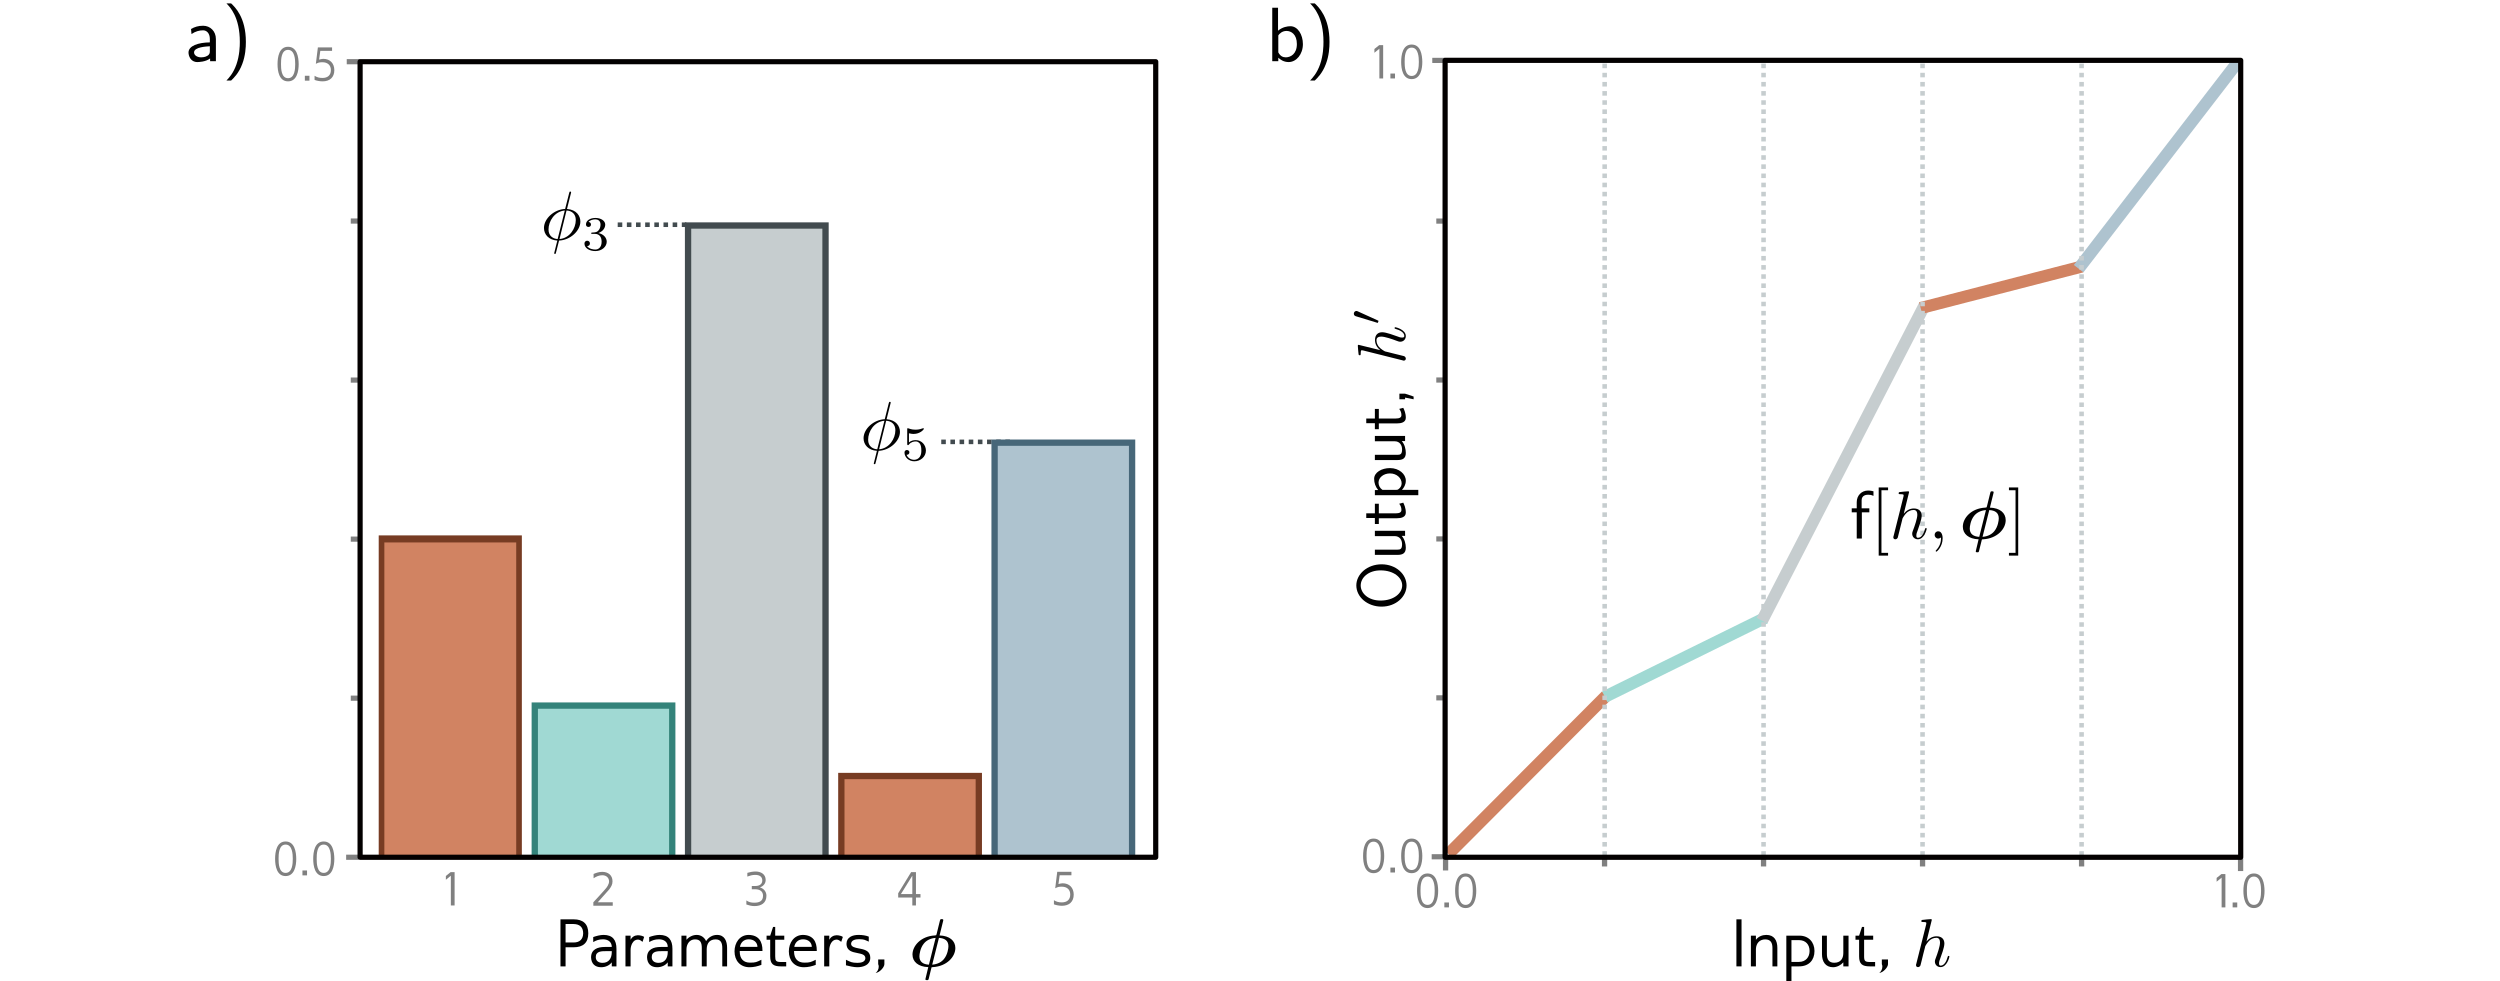 <?xml version="1.0" encoding="UTF-8"?>
<svg xmlns="http://www.w3.org/2000/svg" xmlns:xlink="http://www.w3.org/1999/xlink" width="410.037pt" height="160.914pt" viewBox="0 0 410.037 160.914">
<defs>
<clipPath id="clip-0">
<path clip-rule="nonzero" d="M 149 150 L 157 150 L 157 160.914 L 149 160.914 Z M 149 150 "/>
</clipPath>
<clipPath id="clip-1">
<path clip-rule="nonzero" d="M 292 153 L 298 153 L 298 160.914 L 292 160.914 Z M 292 153 "/>
</clipPath>
</defs>
<path fill="none" stroke-width="1.984" stroke-linecap="butt" stroke-linejoin="miter" stroke="rgb(81.96%, 51.372%, 38.431%)" stroke-opacity="1" stroke-miterlimit="4" d="M 237.555 140.082 L 263.449 114.109 "/>
<path fill="none" stroke-width="1.984" stroke-linecap="butt" stroke-linejoin="miter" stroke="rgb(62.744%, 85.097%, 82.744%)" stroke-opacity="1" stroke-miterlimit="4" d="M 263.215 114.293 L 289.504 101.34 "/>
<path fill="none" stroke-width="1.984" stroke-linecap="butt" stroke-linejoin="miter" stroke="rgb(77.646%, 80.391%, 81.175%)" stroke-opacity="1" stroke-miterlimit="4" d="M 315.688 50.008 L 289 101.797 "/>
<path fill="none" stroke-width="1.984" stroke-linecap="butt" stroke-linejoin="miter" stroke="rgb(81.96%, 51.372%, 38.431%)" stroke-opacity="1" stroke-miterlimit="4" d="M 315.016 50.527 L 341.461 43.711 "/>
<path fill="none" stroke-width="1.984" stroke-linecap="butt" stroke-linejoin="miter" stroke="rgb(68.234%, 76.469%, 81.175%)" stroke-opacity="1" stroke-miterlimit="4" d="M 367.082 10.113 L 340.926 44.062 "/>
<path fill="none" stroke-width="0.751" stroke-linecap="butt" stroke-linejoin="miter" stroke="rgb(77.646%, 80.391%, 81.175%)" stroke-opacity="1" stroke-dasharray="0.751 0.751" stroke-miterlimit="4" d="M 341.41 10.434 C 341.41 140.555 341.41 140.555 341.41 140.555 "/>
<path fill="none" stroke-width="0.751" stroke-linecap="butt" stroke-linejoin="miter" stroke="rgb(77.646%, 80.391%, 81.175%)" stroke-opacity="1" stroke-dasharray="0.751 0.751" stroke-miterlimit="4" d="M 315.328 10.434 C 315.328 140.555 315.328 140.555 315.328 140.555 "/>
<path fill="none" stroke-width="0.751" stroke-linecap="butt" stroke-linejoin="miter" stroke="rgb(77.646%, 80.391%, 81.175%)" stroke-opacity="1" stroke-dasharray="0.751 0.751" stroke-miterlimit="4" d="M 263.188 10.434 C 263.188 140.555 263.188 140.555 263.188 140.555 "/>
<path fill="none" stroke-width="0.751" stroke-linecap="butt" stroke-linejoin="miter" stroke="rgb(77.646%, 80.391%, 81.175%)" stroke-opacity="1" stroke-dasharray="0.751 0.751" stroke-miterlimit="4" d="M 289.25 10.434 C 289.25 140.555 289.25 140.555 289.25 140.555 "/>
<path fill-rule="nonzero" fill="rgb(0%, 0%, 0%)" fill-opacity="1" d="M 146.055 66.191 C 146.055 66.156 146.09 66.031 146.09 66.031 C 146.09 66.012 146.09 65.906 145.949 65.906 C 145.844 65.906 145.824 65.941 145.77 66.137 L 145.113 68.758 C 143.312 68.828 141.637 70.324 141.637 71.875 C 141.637 72.961 142.438 73.852 143.828 73.941 C 143.738 74.277 143.652 74.652 143.562 75.008 C 143.418 75.543 143.312 75.973 143.312 76.008 C 143.312 76.113 143.402 76.133 143.453 76.133 C 143.508 76.133 143.527 76.113 143.562 76.078 C 143.578 76.062 143.652 75.793 143.688 75.633 L 144.113 73.941 C 145.949 73.871 147.605 72.336 147.605 70.824 C 147.605 69.914 147 68.883 145.414 68.758 Z M 143.883 73.691 C 143.207 73.656 142.387 73.246 142.387 72.125 C 142.387 70.75 143.367 69.168 145.059 69.008 Z M 145.344 69.008 C 146.215 69.059 146.855 69.574 146.855 70.574 C 146.855 71.926 145.879 73.547 144.184 73.691 Z M 145.344 69.008 "/>
<path fill-rule="nonzero" fill="rgb(0%, 0%, 0%)" fill-opacity="1" d="M 149.082 71.066 C 149.492 71.172 149.723 71.172 149.848 71.172 C 150.898 71.172 151.523 70.461 151.523 70.336 C 151.523 70.246 151.469 70.227 151.434 70.227 C 151.418 70.227 151.398 70.227 151.363 70.246 C 151.168 70.316 150.758 70.477 150.168 70.477 C 149.938 70.477 149.527 70.461 149.012 70.266 C 148.922 70.227 148.906 70.227 148.906 70.227 C 148.797 70.227 148.797 70.316 148.797 70.441 L 148.797 72.777 C 148.797 72.918 148.797 73.008 148.922 73.008 C 148.992 73.008 149.012 73.008 149.082 72.902 C 149.422 72.473 149.918 72.402 150.188 72.402 C 150.668 72.402 150.883 72.777 150.918 72.848 C 151.059 73.113 151.113 73.418 151.113 73.879 C 151.113 74.113 151.113 74.574 150.863 74.93 C 150.668 75.215 150.328 75.414 149.938 75.414 C 149.422 75.414 148.887 75.129 148.691 74.594 C 148.992 74.609 149.152 74.414 149.152 74.199 C 149.152 73.863 148.852 73.809 148.742 73.809 C 148.742 73.809 148.352 73.809 148.352 74.238 C 148.352 74.949 149.012 75.66 149.957 75.66 C 150.973 75.66 151.863 74.914 151.863 73.898 C 151.863 73.008 151.184 72.188 150.203 72.188 C 149.848 72.188 149.438 72.258 149.082 72.562 Z M 149.082 71.066 "/>
<path fill-rule="nonzero" fill="rgb(0%, 0%, 0%)" fill-opacity="1" d="M 93.637 31.707 C 93.637 31.672 93.672 31.547 93.672 31.547 C 93.672 31.531 93.672 31.422 93.531 31.422 C 93.422 31.422 93.406 31.457 93.352 31.656 L 92.691 34.273 C 90.895 34.344 89.219 35.84 89.219 37.391 C 89.219 38.477 90.02 39.367 91.41 39.457 C 91.32 39.797 91.23 40.168 91.141 40.527 C 91 41.062 90.895 41.488 90.895 41.523 C 90.895 41.629 90.98 41.648 91.035 41.648 C 91.09 41.648 91.105 41.629 91.141 41.594 C 91.16 41.578 91.23 41.309 91.266 41.148 L 91.695 39.457 C 93.531 39.387 95.188 37.855 95.188 36.34 C 95.188 35.43 94.582 34.398 92.996 34.273 Z M 91.461 39.207 C 90.785 39.172 89.965 38.762 89.965 37.641 C 89.965 36.27 90.945 34.684 92.637 34.523 Z M 92.922 34.523 C 93.797 34.574 94.438 35.094 94.438 36.09 C 94.438 37.445 93.457 39.066 91.766 39.207 Z M 92.922 34.523 "/>
<path fill-rule="nonzero" fill="rgb(0%, 0%, 0%)" fill-opacity="1" d="M 97.605 38.363 C 98.23 38.363 98.676 38.793 98.676 39.645 C 98.676 40.625 98.09 40.93 97.645 40.93 C 97.32 40.93 96.609 40.84 96.289 40.359 C 96.664 40.359 96.754 40.09 96.754 39.914 C 96.754 39.664 96.555 39.484 96.309 39.484 C 96.094 39.484 95.859 39.629 95.859 39.949 C 95.859 40.699 96.68 41.18 97.645 41.18 C 98.746 41.18 99.512 40.43 99.512 39.645 C 99.512 39.023 99.016 38.398 98.141 38.223 C 98.961 37.918 99.266 37.332 99.266 36.832 C 99.266 36.207 98.551 35.746 97.66 35.746 C 96.789 35.746 96.109 36.172 96.109 36.812 C 96.109 37.082 96.289 37.223 96.52 37.223 C 96.77 37.223 96.93 37.047 96.93 36.832 C 96.93 36.602 96.77 36.422 96.52 36.402 C 96.805 36.066 97.34 35.977 97.645 35.977 C 98 35.977 98.496 36.156 98.496 36.832 C 98.496 37.172 98.391 37.543 98.176 37.777 C 97.93 38.078 97.695 38.098 97.305 38.133 C 97.109 38.148 97.09 38.148 97.055 38.148 C 97.035 38.148 96.965 38.168 96.965 38.258 C 96.965 38.363 97.035 38.363 97.18 38.363 Z M 97.605 38.363 "/>
<path fill-rule="nonzero" fill="rgb(0%, 0%, 0%)" fill-opacity="1" d="M 96.488 153.078 C 96.488 151.52 95.613 150.785 94.094 150.785 L 91.926 150.785 L 91.926 158.5 L 92.762 158.5 L 92.762 155.367 L 94.094 155.367 C 95.613 155.367 96.488 154.652 96.488 153.078 Z M 95.648 153.078 C 95.633 154.039 95.09 154.582 94.094 154.582 L 92.762 154.582 L 92.762 151.555 L 94.094 151.555 C 95.055 151.574 95.648 152.047 95.648 153.078 Z M 95.648 153.078 "/>
<path fill-rule="nonzero" fill="rgb(0%, 0%, 0%)" fill-opacity="1" d="M 101.109 158.5 L 101.109 155.633 C 101.109 154.18 100.496 153.34 98.992 153.34 C 98.449 153.34 97.785 153.516 97.297 153.691 L 97.297 154.512 C 97.805 154.23 98.223 154.059 98.922 154.059 C 99.727 154.074 100.34 154.477 100.34 155.316 L 99.188 155.316 C 97.996 155.316 96.945 155.719 96.945 157.031 C 96.98 158.047 97.578 158.641 98.59 158.641 C 99.309 158.641 99.957 158.344 100.34 157.836 L 100.34 158.5 Z M 100.34 156.156 C 100.34 157.137 99.887 157.922 98.836 157.922 C 98.223 157.922 97.715 157.645 97.715 156.977 C 97.715 156 98.645 156 99.52 156 L 100.34 156 Z M 100.34 156.156 "/>
<path fill-rule="nonzero" fill="rgb(0%, 0%, 0%)" fill-opacity="1" d="M 105.387 154.477 L 105.648 153.672 C 105.527 153.531 104.984 153.391 104.617 153.391 C 104.09 153.41 103.652 153.672 103.426 154.145 L 103.426 153.461 L 102.586 153.461 L 102.586 158.5 L 103.426 158.5 L 103.426 155.84 C 103.426 155.824 103.426 155.805 103.426 155.805 C 103.426 155.07 103.812 154.109 104.598 154.109 L 104.652 154.109 C 104.914 154.109 105.125 154.266 105.387 154.477 Z M 105.387 154.477 "/>
<path fill-rule="nonzero" fill="rgb(0%, 0%, 0%)" fill-opacity="1" d="M 110.289 158.5 L 110.289 155.633 C 110.289 154.18 109.676 153.34 108.172 153.34 C 107.629 153.34 106.965 153.516 106.477 153.691 L 106.477 154.512 C 106.984 154.23 107.402 154.059 108.102 154.059 C 108.906 154.074 109.52 154.477 109.52 155.316 L 108.363 155.316 C 107.176 155.316 106.125 155.719 106.125 157.031 C 106.16 158.047 106.758 158.641 107.77 158.641 C 108.488 158.641 109.137 158.344 109.52 157.836 L 109.52 158.5 Z M 109.52 156.156 C 109.52 157.137 109.066 157.922 108.016 157.922 C 107.402 157.922 106.895 157.645 106.895 156.977 C 106.895 156 107.824 156 108.699 156 L 109.52 156 Z M 109.52 156.156 "/>
<path fill-rule="nonzero" fill="rgb(0%, 0%, 0%)" fill-opacity="1" d="M 119.254 158.5 L 119.254 155.457 C 119.254 154.371 118.852 153.34 117.609 153.34 C 116.84 153.34 116.211 153.742 115.809 154.355 C 115.543 153.758 114.984 153.34 114.266 153.34 C 113.602 153.34 112.957 153.691 112.59 154.145 L 112.59 153.461 L 111.766 153.461 L 111.766 158.5 L 112.59 158.5 L 112.59 155.648 C 112.625 154.758 113.164 154.074 113.969 154.074 L 114.023 154.074 C 114.863 154.074 115.105 154.598 115.105 155.492 L 115.105 158.5 L 115.91 158.5 L 115.91 155.648 C 115.93 154.703 116.402 154.074 117.383 154.074 C 118.223 154.074 118.465 154.652 118.465 155.492 L 118.465 158.5 Z M 119.254 158.5 "/>
<path fill-rule="nonzero" fill="rgb(0%, 0%, 0%)" fill-opacity="1" d="M 125.055 155.98 L 125.055 155.895 C 125.055 154.441 124.461 153.375 122.797 153.34 C 121.312 153.34 120.473 154.633 120.473 156.035 C 120.473 157.555 121.398 158.641 122.938 158.641 C 123.637 158.641 124.266 158.484 124.879 158.254 L 124.879 157.414 C 124.074 157.801 123.953 157.887 123.008 157.887 C 121.957 157.887 121.328 157.258 121.328 156.07 L 121.328 155.98 Z M 124.23 155.301 L 121.363 155.301 C 121.469 154.633 121.957 154.059 122.797 154.059 C 123.672 154.059 124.23 154.598 124.23 155.301 Z M 124.23 155.301 "/>
<path fill-rule="nonzero" fill="rgb(0%, 0%, 0%)" fill-opacity="1" d="M 128.949 158.5 L 128.949 157.781 L 128.074 157.781 C 127.285 157.781 127.145 157.59 127.145 156.855 L 127.145 154.125 L 128.633 154.125 L 128.633 153.461 L 127.145 153.461 L 127.145 152.027 L 126.797 152.027 L 126.324 153.461 L 125.73 153.461 L 125.73 154.125 L 126.324 154.125 L 126.324 156.855 C 126.324 158.117 126.832 158.5 128.074 158.5 Z M 128.949 158.5 "/>
<path fill-rule="nonzero" fill="rgb(0%, 0%, 0%)" fill-opacity="1" d="M 133.965 155.98 L 133.965 155.895 C 133.965 154.441 133.371 153.375 131.711 153.34 C 130.223 153.34 129.383 154.633 129.383 156.035 C 129.383 157.555 130.309 158.641 131.848 158.641 C 132.551 158.641 133.18 158.484 133.793 158.254 L 133.793 157.414 C 132.988 157.801 132.863 157.887 131.918 157.887 C 130.871 157.887 130.238 157.258 130.238 156.07 L 130.238 155.98 Z M 133.145 155.301 L 130.273 155.301 C 130.379 154.633 130.871 154.059 131.711 154.059 C 132.586 154.059 133.145 154.598 133.145 155.301 Z M 133.145 155.301 "/>
<path fill-rule="nonzero" fill="rgb(0%, 0%, 0%)" fill-opacity="1" d="M 137.977 154.477 L 138.238 153.672 C 138.117 153.531 137.574 153.391 137.207 153.391 C 136.684 153.41 136.246 153.672 136.016 154.145 L 136.016 153.461 L 135.176 153.461 L 135.176 158.5 L 136.016 158.5 L 136.016 155.84 C 136.016 155.824 136.016 155.805 136.016 155.805 C 136.016 155.07 136.402 154.109 137.188 154.109 L 137.242 154.109 C 137.504 154.109 137.715 154.266 137.977 154.477 Z M 137.977 154.477 "/>
<path fill-rule="nonzero" fill="rgb(0%, 0%, 0%)" fill-opacity="1" d="M 142.738 157.102 C 142.738 156.105 142.055 155.789 141.148 155.613 L 140.797 155.543 C 140.309 155.438 139.59 155.332 139.59 154.793 C 139.625 154.16 140.359 154.039 140.918 154.039 C 141.812 154.074 141.742 154.125 142.492 154.441 L 142.492 153.621 C 142.023 153.426 141.426 153.34 140.816 153.34 C 139.816 153.34 138.836 153.707 138.836 154.828 C 138.855 155.734 139.469 156.086 140.309 156.242 L 140.621 156.312 C 141.234 156.453 141.934 156.523 141.934 157.172 C 141.898 157.801 141.184 157.922 140.621 157.922 C 139.695 157.906 139.555 157.801 138.75 157.414 L 138.75 158.324 C 139.223 158.449 140.043 158.641 140.605 158.641 C 141.586 158.641 142.738 158.273 142.738 157.102 Z M 142.738 157.102 "/>
<path fill-rule="nonzero" fill="rgb(0%, 0%, 0%)" fill-opacity="1" d="M 145.051 157.363 L 144.035 157.363 L 144.035 158.133 C 144.105 158.273 144.125 158.414 144.125 158.551 C 144.125 158.953 143.914 159.375 143.617 159.566 C 144.195 159.551 145.035 158.691 145.051 158.148 Z M 145.051 157.363 "/>
<g clip-path="url(#clip-0)">
<path fill-rule="nonzero" fill="rgb(0%, 0%, 0%)" fill-opacity="1" d="M 154.68 151.082 C 154.715 150.941 154.715 150.926 154.715 150.906 C 154.715 150.75 154.559 150.75 154.453 150.75 C 154.227 150.75 154.227 150.785 154.156 151.012 L 153.613 153.219 C 153.562 153.375 153.562 153.375 153.543 153.391 C 153.527 153.391 153.508 153.41 153.332 153.426 C 151.023 153.551 149.66 155.141 149.66 156.559 C 149.66 157.746 150.621 158.57 152.25 158.621 L 151.777 160.598 C 151.777 160.758 151.934 160.758 152.039 160.758 C 152.215 160.758 152.266 160.738 152.32 160.547 L 152.703 158.988 C 152.773 158.676 152.793 158.656 152.809 158.641 C 152.824 158.641 152.844 158.641 153.02 158.621 C 155.293 158.484 156.691 156.926 156.691 155.492 C 156.691 154.285 155.73 153.48 154.102 153.426 Z M 152.355 158.219 C 151.391 158.168 150.797 157.746 150.797 156.855 C 150.797 156.539 150.918 155.508 151.516 154.773 C 151.898 154.285 152.547 153.898 153.457 153.828 Z M 154 153.828 C 154.961 153.883 155.555 154.285 155.555 155.195 C 155.555 155.508 155.434 156.539 154.836 157.277 C 154.453 157.766 153.805 158.148 152.895 158.219 Z M 154 153.828 "/>
</g>
<path fill-rule="nonzero" fill="rgb(50.195%, 50.195%, 50.195%)" fill-opacity="1" d="M 48.59 140.863 C 48.578 139.699 48.32 138.016 46.844 138.016 C 45.371 138.016 45.121 139.723 45.121 140.863 C 45.121 142.016 45.383 143.688 46.844 143.688 C 48.305 143.688 48.59 142.016 48.59 140.863 Z M 48.02 140.863 C 48.02 141.617 47.961 143.168 46.844 143.168 C 45.73 143.168 45.691 141.594 45.691 140.863 C 45.691 140.121 45.719 138.523 46.844 138.523 C 47.961 138.523 48.02 140.133 48.02 140.863 Z M 48.02 140.863 "/>
<path fill-rule="nonzero" fill="rgb(50.195%, 50.195%, 50.195%)" fill-opacity="1" d="M 49.605 142.77 L 50.359 142.77 L 50.359 143.574 L 49.605 143.574 Z M 49.605 142.77 "/>
<path fill-rule="nonzero" fill="rgb(50.195%, 50.195%, 50.195%)" fill-opacity="1" d="M 54.836 140.863 C 54.824 139.699 54.566 138.016 53.09 138.016 C 51.617 138.016 51.371 139.723 51.371 140.863 C 51.371 142.016 51.629 143.688 53.09 143.688 C 54.555 143.688 54.836 142.016 54.836 140.863 Z M 54.27 140.863 C 54.27 141.617 54.207 143.168 53.09 143.168 C 51.977 143.168 51.941 141.594 51.941 140.863 C 51.941 140.121 51.965 138.523 53.09 138.523 C 54.207 138.523 54.27 140.133 54.27 140.863 Z M 54.27 140.863 "/>
<path fill-rule="nonzero" fill="rgb(50.195%, 50.195%, 50.195%)" fill-opacity="1" d="M 176.105 146.715 C 176.09 145.602 175.398 144.871 174.281 144.871 C 174.133 144.883 173.801 144.922 173.602 144.996 L 173.801 143.559 L 175.73 143.559 L 175.73 142.988 L 173.402 142.988 L 173.07 145.688 C 173.504 145.477 173.602 145.43 174.16 145.43 C 174.965 145.43 175.535 145.875 175.535 146.715 C 175.535 147.582 174.977 148.004 174.16 148.004 C 173.613 148.004 173.254 147.895 172.859 147.645 L 172.859 148.328 C 173.219 148.465 173.75 148.562 174.172 148.562 C 175.348 148.562 176.105 147.918 176.105 146.715 Z M 176.105 146.715 "/>
<path fill-rule="nonzero" fill="rgb(50.195%, 50.195%, 50.195%)" fill-opacity="1" d="M 150.973 147.207 L 150.973 146.637 L 150.23 146.637 L 150.23 143.043 L 149.438 143.043 L 147.316 146.512 L 147.316 147.207 L 149.633 147.207 L 149.633 148.508 L 150.23 148.508 L 150.23 147.207 Z M 149.633 146.637 L 147.766 146.637 L 149.633 143.625 Z M 149.633 146.637 "/>
<path fill-rule="nonzero" fill="rgb(50.195%, 50.195%, 50.195%)" fill-opacity="1" d="M 125.707 146.914 C 125.707 146.309 125.336 145.75 124.641 145.551 C 125.234 145.328 125.582 144.895 125.582 144.324 C 125.582 143.371 124.789 142.938 123.922 142.938 C 123.488 142.938 122.957 143.039 122.574 143.16 L 122.574 143.77 C 122.996 143.621 123.355 143.496 123.863 143.496 C 124.504 143.496 125.027 143.73 125.027 144.426 C 125.012 145.059 124.504 145.316 123.887 145.316 L 123.305 145.316 L 123.305 145.852 L 123.863 145.852 C 124.578 145.852 125.148 146.16 125.148 146.914 C 125.148 147.805 124.531 148.055 123.727 148.055 C 123.156 148.055 122.809 147.957 122.414 147.684 L 122.414 148.352 C 122.809 148.488 123.266 148.613 123.738 148.613 C 124.84 148.613 125.707 148.117 125.707 146.914 Z M 125.707 146.914 "/>
<path fill-rule="nonzero" fill="rgb(50.195%, 50.195%, 50.195%)" fill-opacity="1" d="M 100.5 148.555 L 100.5 147.984 L 98.047 147.984 L 99.918 145.879 C 100.227 145.445 100.461 145.113 100.461 144.543 C 100.461 143.527 99.719 142.996 98.777 142.996 C 98.246 142.996 97.801 143.156 97.355 143.34 L 97.355 144.047 C 97.801 143.762 98.246 143.551 98.789 143.551 C 99.41 143.551 99.895 143.938 99.895 144.578 C 99.895 145.012 99.547 145.547 99.262 145.844 C 99.176 145.969 97.453 147.852 97.316 147.984 L 97.316 148.555 Z M 100.5 148.555 "/>
<path fill-rule="nonzero" fill="rgb(50.195%, 50.195%, 50.195%)" fill-opacity="1" d="M 74.562 148.508 L 74.562 143.043 L 73.906 143.043 L 73.129 143.676 L 73.129 144.297 L 73.945 143.625 L 73.945 148.508 Z M 74.562 148.508 "/>
<path fill-rule="nonzero" fill="rgb(50.195%, 50.195%, 50.195%)" fill-opacity="1" d="M 227.031 140.391 C 227.02 139.227 226.762 137.539 225.285 137.539 C 223.812 137.539 223.566 139.25 223.566 140.391 C 223.566 141.543 223.824 143.215 225.285 143.215 C 226.746 143.215 227.031 141.543 227.031 140.391 Z M 226.461 140.391 C 226.461 141.145 226.402 142.695 225.285 142.695 C 224.172 142.695 224.133 141.121 224.133 140.391 C 224.133 139.648 224.16 138.047 225.285 138.047 C 226.402 138.047 226.461 139.66 226.461 140.391 Z M 226.461 140.391 "/>
<path fill-rule="nonzero" fill="rgb(50.195%, 50.195%, 50.195%)" fill-opacity="1" d="M 228.047 142.297 L 228.801 142.297 L 228.801 143.102 L 228.047 143.102 Z M 228.047 142.297 "/>
<path fill-rule="nonzero" fill="rgb(50.195%, 50.195%, 50.195%)" fill-opacity="1" d="M 233.281 140.391 C 233.266 139.227 233.008 137.539 231.531 137.539 C 230.059 137.539 229.812 139.25 229.812 140.391 C 229.812 141.543 230.07 143.215 231.531 143.215 C 232.996 143.215 233.281 141.543 233.281 140.391 Z M 232.711 140.391 C 232.711 141.145 232.648 142.695 231.531 142.695 C 230.418 142.695 230.383 141.121 230.383 140.391 C 230.383 139.648 230.406 138.047 231.531 138.047 C 232.648 138.047 232.711 139.66 232.711 140.391 Z M 232.711 140.391 "/>
<path fill-rule="nonzero" fill="rgb(50.195%, 50.195%, 50.195%)" fill-opacity="1" d="M 364.996 148.824 L 364.996 143.363 L 364.34 143.363 L 363.559 143.992 L 363.559 144.613 L 364.379 143.945 L 364.379 148.824 Z M 364.996 148.824 "/>
<path fill-rule="nonzero" fill="rgb(50.195%, 50.195%, 50.195%)" fill-opacity="1" d="M 366.184 148.02 L 366.941 148.02 L 366.941 148.824 L 366.184 148.824 Z M 366.184 148.02 "/>
<path fill-rule="nonzero" fill="rgb(50.195%, 50.195%, 50.195%)" fill-opacity="1" d="M 371.418 146.113 C 371.406 144.949 371.145 143.262 369.672 143.262 C 368.199 143.262 367.949 144.973 367.949 146.113 C 367.949 147.262 368.211 148.938 369.672 148.938 C 371.133 148.938 371.418 147.262 371.418 146.113 Z M 370.848 146.113 C 370.848 146.867 370.785 148.414 369.672 148.414 C 368.559 148.414 368.52 146.844 368.52 146.113 C 368.52 145.367 368.543 143.77 369.672 143.77 C 370.785 143.77 370.848 145.383 370.848 146.113 Z M 370.848 146.113 "/>
<path fill-rule="nonzero" fill="rgb(50.195%, 50.195%, 50.195%)" fill-opacity="1" d="M 48.988 10.52 C 48.977 9.355 48.715 7.672 47.242 7.672 C 45.766 7.672 45.52 9.379 45.52 10.52 C 45.52 11.672 45.777 13.344 47.242 13.344 C 48.703 13.344 48.988 11.672 48.988 10.52 Z M 48.418 10.52 C 48.418 11.273 48.355 12.824 47.242 12.824 C 46.125 12.824 46.09 11.25 46.09 10.52 C 46.09 9.777 46.113 8.18 47.242 8.18 C 48.355 8.18 48.418 9.789 48.418 10.52 Z M 48.418 10.52 "/>
<path fill-rule="nonzero" fill="rgb(50.195%, 50.195%, 50.195%)" fill-opacity="1" d="M 50 12.426 L 50.754 12.426 L 50.754 13.23 L 50 13.23 Z M 50 12.426 "/>
<path fill-rule="nonzero" fill="rgb(50.195%, 50.195%, 50.195%)" fill-opacity="1" d="M 54.836 11.5 C 54.824 10.383 54.133 9.652 53.016 9.652 C 52.867 9.664 52.535 9.703 52.336 9.777 L 52.535 8.34 L 54.465 8.34 L 54.465 7.77 L 52.137 7.77 L 51.805 10.469 C 52.238 10.258 52.336 10.211 52.895 10.211 C 53.699 10.211 54.27 10.656 54.27 11.5 C 54.27 12.367 53.711 12.785 52.895 12.785 C 52.348 12.785 51.988 12.676 51.594 12.426 L 51.594 13.109 C 51.953 13.246 52.484 13.344 52.906 13.344 C 54.082 13.344 54.836 12.699 54.836 11.5 Z M 54.836 11.5 "/>
<path fill-rule="nonzero" fill="rgb(50.195%, 50.195%, 50.195%)" fill-opacity="1" d="M 235.883 146.113 C 235.871 144.949 235.609 143.262 234.137 143.262 C 232.66 143.262 232.414 144.973 232.414 146.113 C 232.414 147.262 232.676 148.938 234.137 148.938 C 235.598 148.938 235.883 147.262 235.883 146.113 Z M 235.312 146.113 C 235.312 146.867 235.25 148.414 234.137 148.414 C 233.02 148.414 232.984 146.844 232.984 146.113 C 232.984 145.367 233.008 143.77 234.137 143.77 C 235.25 143.77 235.312 145.383 235.312 146.113 Z M 235.312 146.113 "/>
<path fill-rule="nonzero" fill="rgb(50.195%, 50.195%, 50.195%)" fill-opacity="1" d="M 236.895 148.02 L 237.652 148.02 L 237.652 148.824 L 236.895 148.824 Z M 236.895 148.02 "/>
<path fill-rule="nonzero" fill="rgb(50.195%, 50.195%, 50.195%)" fill-opacity="1" d="M 242.129 146.113 C 242.117 144.949 241.855 143.262 240.383 143.262 C 238.91 143.262 238.66 144.973 238.66 146.113 C 238.66 147.262 238.922 148.938 240.383 148.938 C 241.844 148.938 242.129 147.262 242.129 146.113 Z M 241.559 146.113 C 241.559 146.867 241.496 148.414 240.383 148.414 C 239.27 148.414 239.23 146.844 239.23 146.113 C 239.23 145.367 239.254 143.77 240.383 143.77 C 241.496 143.77 241.559 145.383 241.559 146.113 Z M 241.559 146.113 "/>
<path fill-rule="nonzero" fill="rgb(0%, 0%, 0%)" fill-opacity="1" d="M 284.797 150.785 L 285.637 150.785 L 285.637 158.5 L 284.797 158.5 Z M 284.797 150.785 "/>
<path fill-rule="nonzero" fill="rgb(0%, 0%, 0%)" fill-opacity="1" d="M 291.512 158.5 L 291.512 155.457 C 291.512 154.266 291.004 153.34 289.711 153.34 C 289.062 153.34 288.398 153.586 287.996 154.145 L 287.996 153.461 L 287.172 153.461 L 287.172 158.5 L 287.996 158.5 L 287.996 155.648 C 288.031 154.688 288.625 154.074 289.52 154.074 C 290.391 154.074 290.707 154.598 290.707 155.492 L 290.707 158.5 Z M 291.512 158.5 "/>
<g clip-path="url(#clip-1)">
<path fill-rule="nonzero" fill="rgb(0%, 0%, 0%)" fill-opacity="1" d="M 297.602 155.98 C 297.602 154.512 296.625 153.461 295.137 153.461 L 292.984 153.461 L 292.984 161.195 L 293.824 161.195 L 293.824 158.5 L 295.066 158.5 C 296.691 158.5 297.602 157.484 297.602 155.98 Z M 296.797 155.98 C 296.797 156.977 296.168 157.766 295.066 157.766 L 293.824 157.766 L 293.824 154.195 L 295.066 154.195 C 296.152 154.195 296.797 154.914 296.797 155.98 Z M 296.797 155.98 "/>
</g>
<path fill-rule="nonzero" fill="rgb(0%, 0%, 0%)" fill-opacity="1" d="M 303.188 158.5 L 303.188 153.461 L 302.332 153.461 L 302.332 156.312 C 302.332 157.258 301.859 157.906 300.844 157.906 C 299.953 157.906 299.637 157.344 299.637 156.488 L 299.637 153.461 L 298.832 153.461 L 298.832 156.508 C 298.832 157.695 299.391 158.641 300.652 158.641 C 301.301 158.641 301.965 158.273 302.332 157.836 L 302.332 158.5 Z M 303.188 158.5 "/>
<path fill-rule="nonzero" fill="rgb(0%, 0%, 0%)" fill-opacity="1" d="M 307.547 158.5 L 307.547 157.781 L 306.672 157.781 C 305.883 157.781 305.742 157.59 305.742 156.855 L 305.742 154.125 L 307.23 154.125 L 307.23 153.461 L 305.742 153.461 L 305.742 152.027 L 305.395 152.027 L 304.922 153.461 L 304.328 153.461 L 304.328 154.125 L 304.922 154.125 L 304.922 156.855 C 304.922 158.117 305.43 158.5 306.672 158.5 Z M 307.547 158.5 "/>
<path fill-rule="nonzero" fill="rgb(0%, 0%, 0%)" fill-opacity="1" d="M 309.66 157.363 L 308.648 157.363 L 308.648 158.133 C 308.719 158.273 308.734 158.414 308.734 158.551 C 308.734 158.953 308.523 159.375 308.227 159.566 C 308.805 159.551 309.645 158.691 309.66 158.148 Z M 309.66 157.363 "/>
<path fill-rule="nonzero" fill="rgb(0%, 0%, 0%)" fill-opacity="1" d="M 316.844 150.875 C 316.844 150.875 316.844 150.75 316.703 150.75 C 316.441 150.75 315.637 150.84 315.34 150.875 C 315.25 150.875 315.129 150.891 315.129 151.082 C 315.129 151.223 315.234 151.223 315.391 151.223 C 315.934 151.223 315.949 151.293 315.949 151.414 L 315.914 151.645 L 314.305 158.062 C 314.254 158.219 314.254 158.238 314.254 158.309 C 314.254 158.57 314.48 158.621 314.586 158.621 C 314.762 158.621 314.938 158.484 314.988 158.324 L 315.199 157.484 L 315.441 156.488 C 315.512 156.227 315.582 155.98 315.637 155.734 C 315.652 155.668 315.758 155.301 315.758 155.23 C 315.793 155.125 316.145 154.512 316.527 154.195 C 316.773 154.023 317.105 153.812 317.594 153.812 C 318.066 153.812 318.191 154.195 318.191 154.598 C 318.191 155.195 317.77 156.418 317.508 157.102 C 317.418 157.344 317.352 157.484 317.352 157.715 C 317.352 158.238 317.754 158.621 318.277 158.621 C 319.328 158.621 319.73 156.996 319.73 156.91 C 319.73 156.785 319.641 156.785 319.605 156.785 C 319.484 156.785 319.484 156.82 319.43 156.996 C 319.273 157.59 318.906 158.379 318.293 158.379 C 318.102 158.379 318.031 158.273 318.031 158.012 C 318.031 157.73 318.121 157.469 318.223 157.223 C 318.398 156.734 318.906 155.402 318.906 154.758 C 318.906 154.039 318.469 153.566 317.629 153.566 C 316.93 153.566 316.387 153.918 315.969 154.426 Z M 316.844 150.875 "/>
<path fill-rule="nonzero" fill="rgb(50.195%, 50.195%, 50.195%)" fill-opacity="1" d="M 226.859 12.867 L 226.859 7.406 L 226.203 7.406 L 225.422 8.035 L 225.422 8.656 L 226.238 7.988 L 226.238 12.867 Z M 226.859 12.867 "/>
<path fill-rule="nonzero" fill="rgb(50.195%, 50.195%, 50.195%)" fill-opacity="1" d="M 228.047 12.062 L 228.801 12.062 L 228.801 12.867 L 228.047 12.867 Z M 228.047 12.062 "/>
<path fill-rule="nonzero" fill="rgb(50.195%, 50.195%, 50.195%)" fill-opacity="1" d="M 233.281 10.156 C 233.266 8.988 233.008 7.305 231.531 7.305 C 230.059 7.305 229.812 9.016 229.812 10.156 C 229.812 11.305 230.07 12.977 231.531 12.977 C 232.996 12.977 233.281 11.305 233.281 10.156 Z M 232.711 10.156 C 232.711 10.91 232.648 12.457 231.531 12.457 C 230.418 12.457 230.383 10.887 230.383 10.156 C 230.383 9.41 230.406 7.812 231.531 7.812 C 232.648 7.812 232.711 9.422 232.711 10.156 Z M 232.711 10.156 "/>
<path fill="none" stroke-width="0.85" stroke-linecap="butt" stroke-linejoin="miter" stroke="rgb(50.195%, 50.195%, 50.195%)" stroke-opacity="1" stroke-miterlimit="4" d="M 236.895 140.523 L 234.816 140.523 "/>
<path fill="none" stroke-width="0.85" stroke-linecap="butt" stroke-linejoin="miter" stroke="rgb(50.195%, 50.195%, 50.195%)" stroke-opacity="1" stroke-miterlimit="4" d="M 236.992 62.328 L 235.574 62.328 "/>
<path fill="none" stroke-width="0.85" stroke-linecap="butt" stroke-linejoin="miter" stroke="rgb(50.195%, 50.195%, 50.195%)" stroke-opacity="1" stroke-miterlimit="4" d="M 236.992 88.391 L 235.574 88.391 "/>
<path fill="none" stroke-width="0.85" stroke-linecap="butt" stroke-linejoin="miter" stroke="rgb(50.195%, 50.195%, 50.195%)" stroke-opacity="1" stroke-miterlimit="4" d="M 236.992 114.457 L 235.574 114.457 "/>
<path fill="none" stroke-width="0.85" stroke-linecap="butt" stroke-linejoin="miter" stroke="rgb(50.195%, 50.195%, 50.195%)" stroke-opacity="1" stroke-miterlimit="4" d="M 236.992 36.262 L 235.574 36.262 "/>
<path fill="none" stroke-width="0.85" stroke-linecap="butt" stroke-linejoin="miter" stroke="rgb(50.195%, 50.195%, 50.195%)" stroke-opacity="1" stroke-miterlimit="4" d="M 236.992 9.906 L 234.914 9.906 "/>
<path fill="none" stroke-width="0.751" stroke-linecap="butt" stroke-linejoin="miter" stroke="rgb(25.882%, 29.411%, 30.98%)" stroke-opacity="1" stroke-dasharray="0.751 0.751" stroke-miterlimit="4" d="M 154.379 72.473 L 165.918 72.473 "/>
<path fill-rule="nonzero" fill="rgb(81.96%, 51.372%, 38.431%)" fill-opacity="1" d="M 137.949 127.277 L 160.344 127.277 L 160.344 140.531 L 137.949 140.531 Z M 137.949 127.277 "/>
<path fill="none" stroke-width="1.035" stroke-linecap="butt" stroke-linejoin="miter" stroke="rgb(46.666%, 23.529%, 13.725%)" stroke-opacity="1" stroke-miterlimit="4" d="M 160.539 140.531 L 160.539 127.277 L 137.992 127.277 L 137.992 140.531 "/>
<path fill-rule="nonzero" fill="rgb(62.744%, 85.097%, 82.744%)" fill-opacity="1" d="M 87.711 115.727 L 110.105 115.727 L 110.105 140.531 L 87.711 140.531 Z M 87.711 115.727 "/>
<path fill="none" stroke-width="1.035" stroke-linecap="butt" stroke-linejoin="miter" stroke="rgb(20.392%, 51.372%, 47.842%)" stroke-opacity="1" stroke-miterlimit="4" d="M 110.258 140.531 L 110.258 115.727 L 87.711 115.727 L 87.711 140.531 "/>
<path fill-rule="nonzero" fill="rgb(81.96%, 51.372%, 38.431%)" fill-opacity="1" d="M 62.727 88.195 L 85.121 88.195 L 85.121 140.531 L 62.727 140.531 Z M 62.727 88.195 "/>
<path fill="none" stroke-width="1.157" stroke-linecap="butt" stroke-linejoin="miter" stroke="rgb(46.666%, 23.529%, 13.725%)" stroke-opacity="1" stroke-miterlimit="4" d="M 78.221 140.531 L 78.221 88.391 L 106.412 88.391 L 106.412 140.531 " transform="matrix(0.8, 0, 0, 1, 0, 0)"/>
<path fill-rule="nonzero" fill="rgb(68.234%, 76.469%, 81.175%)" fill-opacity="1" d="M 163.285 72.41 L 185.68 72.41 L 185.68 140.531 L 163.285 140.531 Z M 163.285 72.41 "/>
<path fill="none" stroke-width="1.035" stroke-linecap="butt" stroke-linejoin="miter" stroke="rgb(27.843%, 40.392%, 47.45%)" stroke-opacity="1" stroke-miterlimit="4" d="M 163.129 140.531 L 163.129 72.605 L 185.68 72.605 L 185.68 140.531 "/>
<path fill-rule="nonzero" fill="rgb(77.646%, 80.391%, 81.175%)" fill-opacity="1" d="M 112.719 37.125 L 135.398 37.125 L 135.398 140.531 L 112.719 140.531 Z M 112.719 37.125 "/>
<path fill="none" stroke-width="1.035" stroke-linecap="butt" stroke-linejoin="miter" stroke="rgb(25.882%, 29.411%, 30.98%)" stroke-opacity="1" stroke-miterlimit="4" d="M 112.852 140.531 L 112.852 36.988 L 135.398 36.988 L 135.398 140.531 "/>
<path fill="none" stroke-width="0.85" stroke-linecap="butt" stroke-linejoin="miter" stroke="rgb(50.195%, 50.195%, 50.195%)" stroke-opacity="1" stroke-miterlimit="4" d="M 58.852 140.602 L 56.773 140.602 "/>
<path fill="none" stroke-width="0.85" stroke-linecap="butt" stroke-linejoin="miter" stroke="rgb(50.195%, 50.195%, 50.195%)" stroke-opacity="1" stroke-miterlimit="4" d="M 58.949 62.34 L 57.531 62.34 "/>
<path fill="none" stroke-width="0.85" stroke-linecap="butt" stroke-linejoin="miter" stroke="rgb(50.195%, 50.195%, 50.195%)" stroke-opacity="1" stroke-miterlimit="4" d="M 58.949 88.426 L 57.531 88.426 "/>
<path fill="none" stroke-width="0.85" stroke-linecap="butt" stroke-linejoin="miter" stroke="rgb(50.195%, 50.195%, 50.195%)" stroke-opacity="1" stroke-miterlimit="4" d="M 58.949 114.512 L 57.531 114.512 "/>
<path fill="none" stroke-width="0.85" stroke-linecap="butt" stroke-linejoin="miter" stroke="rgb(50.195%, 50.195%, 50.195%)" stroke-opacity="1" stroke-miterlimit="4" d="M 58.949 36.254 L 57.531 36.254 "/>
<path fill="none" stroke-width="0.751" stroke-linecap="butt" stroke-linejoin="miter" stroke="rgb(25.882%, 29.411%, 30.98%)" stroke-opacity="1" stroke-dasharray="0.751 0.751" stroke-miterlimit="4" d="M 101.312 36.859 L 112.852 36.859 "/>
<path fill="none" stroke-width="0.85" stroke-linecap="butt" stroke-linejoin="miter" stroke="rgb(50.195%, 50.195%, 50.195%)" stroke-opacity="1" stroke-miterlimit="4" d="M 58.949 10.121 L 56.871 10.121 "/>
<path fill="none" stroke-width="0.85" stroke-linecap="butt" stroke-linejoin="round" stroke="rgb(1.176%, 0%, 0%)" stroke-opacity="1" stroke-miterlimit="4" d="M 59.062 10.121 L 189.555 10.121 L 189.555 140.602 L 59.062 140.602 Z M 59.062 10.121 "/>
<path fill="none" stroke-width="0.868" stroke-linecap="butt" stroke-linejoin="miter" stroke="rgb(50.195%, 50.195%, 50.195%)" stroke-opacity="1" stroke-miterlimit="4" d="M -146.659 367.488 L -148.819 367.488 " transform="matrix(0, -0.96, 1, 0, 0, 0)"/>
<path fill="none" stroke-width="0.868" stroke-linecap="butt" stroke-linejoin="miter" stroke="rgb(50.195%, 50.195%, 50.195%)" stroke-opacity="1" stroke-miterlimit="4" d="M -146.557 289.25 L -148.034 289.25 " transform="matrix(0, -0.96, 1, 0, 0, 0)"/>
<path fill="none" stroke-width="0.868" stroke-linecap="butt" stroke-linejoin="miter" stroke="rgb(50.195%, 50.195%, 50.195%)" stroke-opacity="1" stroke-miterlimit="4" d="M -146.557 315.328 L -148.034 315.328 " transform="matrix(0, -0.96, 1, 0, 0, 0)"/>
<path fill="none" stroke-width="0.868" stroke-linecap="butt" stroke-linejoin="miter" stroke="rgb(50.195%, 50.195%, 50.195%)" stroke-opacity="1" stroke-miterlimit="4" d="M -146.557 341.41 L -148.034 341.41 " transform="matrix(0, -0.96, 1, 0, 0, 0)"/>
<path fill="none" stroke-width="0.868" stroke-linecap="butt" stroke-linejoin="miter" stroke="rgb(50.195%, 50.195%, 50.195%)" stroke-opacity="1" stroke-miterlimit="4" d="M -146.557 263.172 L -148.034 263.172 " transform="matrix(0, -0.96, 1, 0, 0, 0)"/>
<path fill="none" stroke-width="0.868" stroke-linecap="butt" stroke-linejoin="miter" stroke="rgb(50.195%, 50.195%, 50.195%)" stroke-opacity="1" stroke-miterlimit="4" d="M -146.557 237.094 L -148.722 237.094 " transform="matrix(0, -0.96, 1, 0, 0, 0)"/>
<path fill="none" stroke-width="0.85" stroke-linecap="butt" stroke-linejoin="round" stroke="rgb(1.176%, 0%, 0%)" stroke-opacity="1" stroke-miterlimit="4" d="M 237.02 9.898 L 367.508 9.898 L 367.508 140.602 L 237.02 140.602 Z M 237.02 9.898 "/>
<path fill-rule="nonzero" fill="rgb(0%, 0%, 0%)" fill-opacity="1" d="M 226.602 92.555 C 224.258 92.555 222.457 94.164 222.457 96.016 C 222.457 97.922 224.277 99.496 226.602 99.496 C 228.965 99.496 230.695 97.852 230.695 96.035 C 230.695 94.164 228.949 92.555 226.602 92.555 Z M 229.98 96.016 C 229.98 97.328 228.578 98.5 226.43 98.5 C 224.398 98.5 223.176 97.277 223.176 96.035 C 223.176 94.738 224.434 93.551 226.43 93.551 C 228.613 93.551 229.98 94.738 229.98 96.016 Z M 229.98 96.016 "/>
<path fill-rule="nonzero" fill="rgb(0%, 0%, 0%)" fill-opacity="1" d="M 225.5 87.055 L 225.5 87.93 L 228.738 87.93 C 229.578 87.93 229.961 88.559 229.961 89.277 C 229.961 90.062 229.664 90.152 229.191 90.152 L 225.5 90.152 L 225.5 91.008 L 229.227 91.008 C 230.031 91.008 230.574 90.762 230.574 89.836 C 230.574 89.242 230.398 88.453 229.91 87.895 L 230.453 87.895 L 230.453 87.055 Z M 225.5 87.055 "/>
<path fill-rule="nonzero" fill="rgb(0%, 0%, 0%)" fill-opacity="1" d="M 226.148 84.195 L 226.148 82.621 L 225.5 82.621 L 225.5 84.195 L 224.086 84.195 L 224.086 84.965 L 225.5 84.965 L 225.5 85.945 L 226.148 85.945 L 226.148 85 L 229.121 85 C 229.785 85 230.574 84.844 230.574 84.074 C 230.574 83.305 230.293 82.727 230.156 82.445 L 229.488 82.621 C 229.734 82.918 229.855 83.27 229.855 83.637 C 229.855 84.039 229.523 84.195 228.93 84.195 Z M 226.148 84.195 "/>
<path fill-rule="nonzero" fill="rgb(0%, 0%, 0%)" fill-opacity="1" d="M 229.945 80.344 C 230.258 79.992 230.574 79.504 230.574 78.836 C 230.574 77.754 229.473 76.773 227.969 76.773 C 226.621 76.773 225.379 77.473 225.379 78.539 C 225.379 79.207 225.605 79.852 226.043 80.379 L 225.5 80.379 L 225.5 81.215 L 232.621 81.215 L 232.621 80.344 Z M 226.742 80.344 C 226.34 80.078 226.098 79.641 226.098 79.152 C 226.098 78.312 226.938 77.648 227.969 77.648 C 229.105 77.648 229.891 78.434 229.891 79.273 C 229.891 79.711 229.664 80.008 229.367 80.238 C 229.211 80.344 229.176 80.344 228.98 80.344 Z M 226.742 80.344 "/>
<path fill-rule="nonzero" fill="rgb(0%, 0%, 0%)" fill-opacity="1" d="M 225.5 71.5 L 225.5 72.375 L 228.738 72.375 C 229.578 72.375 229.961 73.004 229.961 73.723 C 229.961 74.512 229.664 74.598 229.191 74.598 L 225.5 74.598 L 225.5 75.453 L 229.227 75.453 C 230.031 75.453 230.574 75.211 230.574 74.281 C 230.574 73.688 230.398 72.902 229.91 72.34 L 230.453 72.34 L 230.453 71.5 Z M 225.5 71.5 "/>
<path fill-rule="nonzero" fill="rgb(0%, 0%, 0%)" fill-opacity="1" d="M 226.148 68.641 L 226.148 67.066 L 225.5 67.066 L 225.5 68.641 L 224.086 68.641 L 224.086 69.41 L 225.5 69.41 L 225.5 70.391 L 226.148 70.391 L 226.148 69.445 L 229.121 69.445 C 229.785 69.445 230.574 69.289 230.574 68.52 C 230.574 67.75 230.293 67.172 230.156 66.891 L 229.488 67.066 C 229.734 67.363 229.855 67.715 229.855 68.082 C 229.855 68.484 229.523 68.641 228.93 68.641 Z M 226.148 68.641 "/>
<path fill-rule="nonzero" fill="rgb(0%, 0%, 0%)" fill-opacity="1" d="M 230.434 64.562 L 229.523 64.562 L 229.523 65.488 L 230.453 65.488 L 230.453 65.211 L 231.852 65.488 L 231.852 65.035 Z M 230.434 64.562 "/>
<path fill-rule="nonzero" fill="rgb(0%, 0%, 0%)" fill-opacity="1" d="M 222.824 56.555 C 222.824 56.555 222.703 56.555 222.703 56.695 C 222.703 56.957 222.789 57.762 222.824 58.059 C 222.824 58.148 222.844 58.27 223.035 58.27 C 223.176 58.27 223.176 58.164 223.176 58.008 C 223.176 57.465 223.246 57.449 223.367 57.449 L 223.594 57.484 L 230.016 59.094 C 230.172 59.145 230.188 59.145 230.258 59.145 C 230.523 59.145 230.574 58.918 230.574 58.812 C 230.574 58.637 230.434 58.461 230.277 58.41 L 229.438 58.199 L 228.441 57.953 C 228.176 57.887 227.934 57.816 227.688 57.762 C 227.617 57.746 227.25 57.641 227.18 57.641 C 227.074 57.605 226.465 57.254 226.148 56.871 C 225.973 56.625 225.762 56.293 225.762 55.805 C 225.762 55.332 226.148 55.207 226.551 55.207 C 227.145 55.207 228.371 55.629 229.051 55.891 C 229.297 55.977 229.438 56.047 229.664 56.047 C 230.188 56.047 230.574 55.645 230.574 55.121 C 230.574 54.07 228.949 53.668 228.859 53.668 C 228.738 53.668 228.738 53.758 228.738 53.793 C 228.738 53.914 228.773 53.914 228.949 53.965 C 229.543 54.125 230.328 54.492 230.328 55.105 C 230.328 55.297 230.223 55.367 229.961 55.367 C 229.684 55.367 229.418 55.277 229.176 55.172 C 228.684 55 227.355 54.492 226.707 54.492 C 225.992 54.492 225.52 54.93 225.52 55.77 C 225.52 56.469 225.867 57.012 226.375 57.43 Z M 222.824 56.555 "/>
<path fill-rule="nonzero" fill="rgb(0%, 0%, 0%)" fill-opacity="1" d="M 222.711 51.074 C 222.59 51.004 222.52 51.004 222.469 51.004 C 222.223 51.004 222.047 51.215 222.047 51.457 C 222.047 51.758 222.293 51.844 222.414 51.879 L 225.793 52.91 C 225.809 52.93 225.895 52.965 225.914 52.965 C 226 52.965 226.09 52.719 226.09 52.648 C 226.09 52.598 226.07 52.598 225.949 52.543 Z M 222.711 51.074 "/>
<path fill-rule="nonzero" fill="rgb(0%, 0%, 0%)" fill-opacity="1" d="M 305.371 84.027 L 306.598 84.027 L 306.598 83.379 L 305.336 83.379 L 305.336 82.051 C 305.336 81.227 306.09 81.141 306.387 81.141 C 306.598 81.141 306.91 81.156 307.277 81.332 L 307.277 80.582 C 307.156 80.547 306.805 80.457 306.387 80.457 C 305.336 80.457 304.531 81.262 304.531 82.363 L 304.531 83.379 L 303.711 83.379 L 303.711 84.027 L 304.531 84.027 L 304.531 88.332 L 305.371 88.332 Z M 305.371 84.027 "/>
<path fill-rule="nonzero" fill="rgb(0%, 0%, 0%)" fill-opacity="1" d="M 309.672 91.129 L 309.672 90.676 L 308.586 90.676 L 308.586 80.406 L 309.672 80.406 L 309.672 79.949 L 308.133 79.949 L 308.133 91.129 Z M 309.672 91.129 "/>
<path fill-rule="nonzero" fill="rgb(0%, 0%, 0%)" fill-opacity="1" d="M 313.121 80.703 C 313.121 80.703 313.121 80.582 312.98 80.582 C 312.719 80.582 311.914 80.668 311.617 80.703 C 311.527 80.703 311.406 80.723 311.406 80.914 C 311.406 81.055 311.512 81.055 311.668 81.055 C 312.211 81.055 312.227 81.125 312.227 81.246 L 312.191 81.473 L 310.582 87.895 C 310.531 88.051 310.531 88.066 310.531 88.137 C 310.531 88.398 310.758 88.453 310.863 88.453 C 311.039 88.453 311.215 88.312 311.266 88.156 L 311.477 87.316 L 311.723 86.32 C 311.789 86.055 311.859 85.812 311.914 85.566 C 311.93 85.496 312.035 85.129 312.035 85.059 C 312.07 84.953 312.422 84.344 312.805 84.027 C 313.051 83.852 313.383 83.641 313.871 83.641 C 314.344 83.641 314.469 84.027 314.469 84.43 C 314.469 85.023 314.047 86.25 313.785 86.93 C 313.699 87.176 313.629 87.316 313.629 87.543 C 313.629 88.066 314.031 88.453 314.555 88.453 C 315.605 88.453 316.008 86.824 316.008 86.738 C 316.008 86.617 315.918 86.617 315.883 86.617 C 315.762 86.617 315.762 86.652 315.711 86.824 C 315.551 87.422 315.184 88.207 314.574 88.207 C 314.379 88.207 314.309 88.102 314.309 87.84 C 314.309 87.559 314.398 87.297 314.504 87.055 C 314.676 86.562 315.184 85.234 315.184 84.586 C 315.184 83.871 314.746 83.398 313.906 83.398 C 313.207 83.398 312.664 83.746 312.246 84.254 Z M 313.121 80.703 "/>
<path fill-rule="nonzero" fill="rgb(0%, 0%, 0%)" fill-opacity="1" d="M 318.621 88.312 C 318.621 87.578 318.34 87.141 317.902 87.141 C 317.535 87.141 317.309 87.422 317.309 87.734 C 317.309 88.031 317.535 88.332 317.902 88.332 C 318.023 88.332 318.184 88.277 318.285 88.191 C 318.32 88.156 318.34 88.156 318.34 88.156 C 318.355 88.156 318.355 88.156 318.355 88.312 C 318.355 89.152 317.973 89.816 317.605 90.184 C 317.484 90.309 317.484 90.324 317.484 90.359 C 317.484 90.445 317.535 90.48 317.586 90.48 C 317.711 90.48 318.621 89.625 318.621 88.312 Z M 318.621 88.312 "/>
<path fill-rule="nonzero" fill="rgb(0%, 0%, 0%)" fill-opacity="1" d="M 326.953 80.914 C 326.988 80.773 326.988 80.754 326.988 80.738 C 326.988 80.582 326.832 80.582 326.727 80.582 C 326.5 80.582 326.5 80.617 326.43 80.844 L 325.887 83.047 C 325.832 83.203 325.832 83.203 325.816 83.223 C 325.797 83.223 325.781 83.238 325.605 83.258 C 323.297 83.379 321.934 84.973 321.934 86.387 C 321.934 87.578 322.895 88.398 324.52 88.453 L 324.051 90.43 C 324.051 90.586 324.207 90.586 324.312 90.586 C 324.488 90.586 324.539 90.57 324.59 90.375 L 324.977 88.82 C 325.047 88.504 325.062 88.488 325.082 88.469 C 325.098 88.469 325.117 88.469 325.293 88.453 C 327.566 88.312 328.965 86.754 328.965 85.32 C 328.965 84.113 328.004 83.309 326.375 83.258 Z M 324.625 88.051 C 323.664 87.996 323.07 87.578 323.07 86.688 C 323.07 86.371 323.191 85.34 323.785 84.605 C 324.172 84.113 324.82 83.73 325.727 83.66 Z M 326.27 83.66 C 327.234 83.711 327.828 84.113 327.828 85.023 C 327.828 85.34 327.707 86.371 327.109 87.105 C 326.727 87.594 326.078 87.98 325.168 88.051 Z M 326.27 83.66 "/>
<path fill-rule="nonzero" fill="rgb(0%, 0%, 0%)" fill-opacity="1" d="M 331.016 79.949 L 329.496 79.949 L 329.496 80.406 L 330.578 80.406 L 330.578 90.676 L 329.496 90.676 L 329.496 91.129 L 331.016 91.129 Z M 331.016 79.949 "/>
<path fill-rule="nonzero" fill="rgb(0%, 0%, 0%)" fill-opacity="1" d="M 35.41 6.398 C 35.41 5.113 34.48 4.223 33.312 4.223 C 32.5 4.223 31.926 4.418 31.332 4.754 L 31.41 5.586 C 32.062 5.133 32.699 4.973 33.312 4.973 C 33.906 4.973 34.418 5.469 34.418 6.398 L 34.418 6.953 C 32.52 6.973 30.918 7.508 30.918 8.617 C 30.918 9.148 31.254 10.18 32.359 10.18 C 32.539 10.18 33.727 10.16 34.461 9.586 L 34.461 10.039 L 35.41 10.039 Z M 34.418 8.379 C 34.418 8.617 34.418 8.934 33.984 9.168 C 33.629 9.387 33.133 9.406 32.996 9.406 C 32.402 9.406 31.828 9.109 31.828 8.594 C 31.828 7.703 33.867 7.625 34.418 7.586 Z M 34.418 8.379 "/>
<path fill-rule="nonzero" fill="rgb(0%, 0%, 0%)" fill-opacity="1" d="M 37.91 13.207 C 38.309 12.812 39.16 12.039 39.734 10.496 C 40.246 9.148 40.328 7.805 40.328 6.875 C 40.328 2.797 38.504 1.133 37.91 0.559 L 37.141 0.559 C 37.734 1.172 39.336 2.797 39.336 6.875 C 39.336 7.586 39.297 9.07 38.781 10.555 C 38.27 12.02 37.555 12.773 37.141 13.207 Z M 37.91 13.207 "/>
<path fill-rule="nonzero" fill="rgb(0%, 0%, 0%)" fill-opacity="1" d="M 209.617 1.273 L 208.668 1.273 L 208.668 10.039 L 209.66 10.039 L 209.66 9.465 C 209.957 9.742 210.512 10.18 211.359 10.18 C 212.609 10.18 213.695 8.914 213.695 7.23 C 213.695 5.668 212.844 4.301 211.656 4.301 C 211.164 4.301 210.371 4.418 209.617 5.031 Z M 209.66 5.805 C 209.855 5.508 210.312 5.074 211.004 5.074 C 211.758 5.074 212.707 5.605 212.707 7.23 C 212.707 8.871 211.656 9.406 210.887 9.406 C 210.391 9.406 209.977 9.188 209.66 8.594 Z M 209.66 5.805 "/>
<path fill-rule="nonzero" fill="rgb(0%, 0%, 0%)" fill-opacity="1" d="M 215.645 13.207 C 216.043 12.812 216.891 12.039 217.465 10.496 C 217.98 9.148 218.059 7.805 218.059 6.875 C 218.059 2.797 216.238 1.133 215.645 0.559 L 214.875 0.559 C 215.469 1.172 217.07 2.797 217.07 6.875 C 217.07 7.586 217.031 9.07 216.516 10.555 C 216 12.02 215.289 12.773 214.875 13.207 Z M 215.645 13.207 "/>
</svg>
